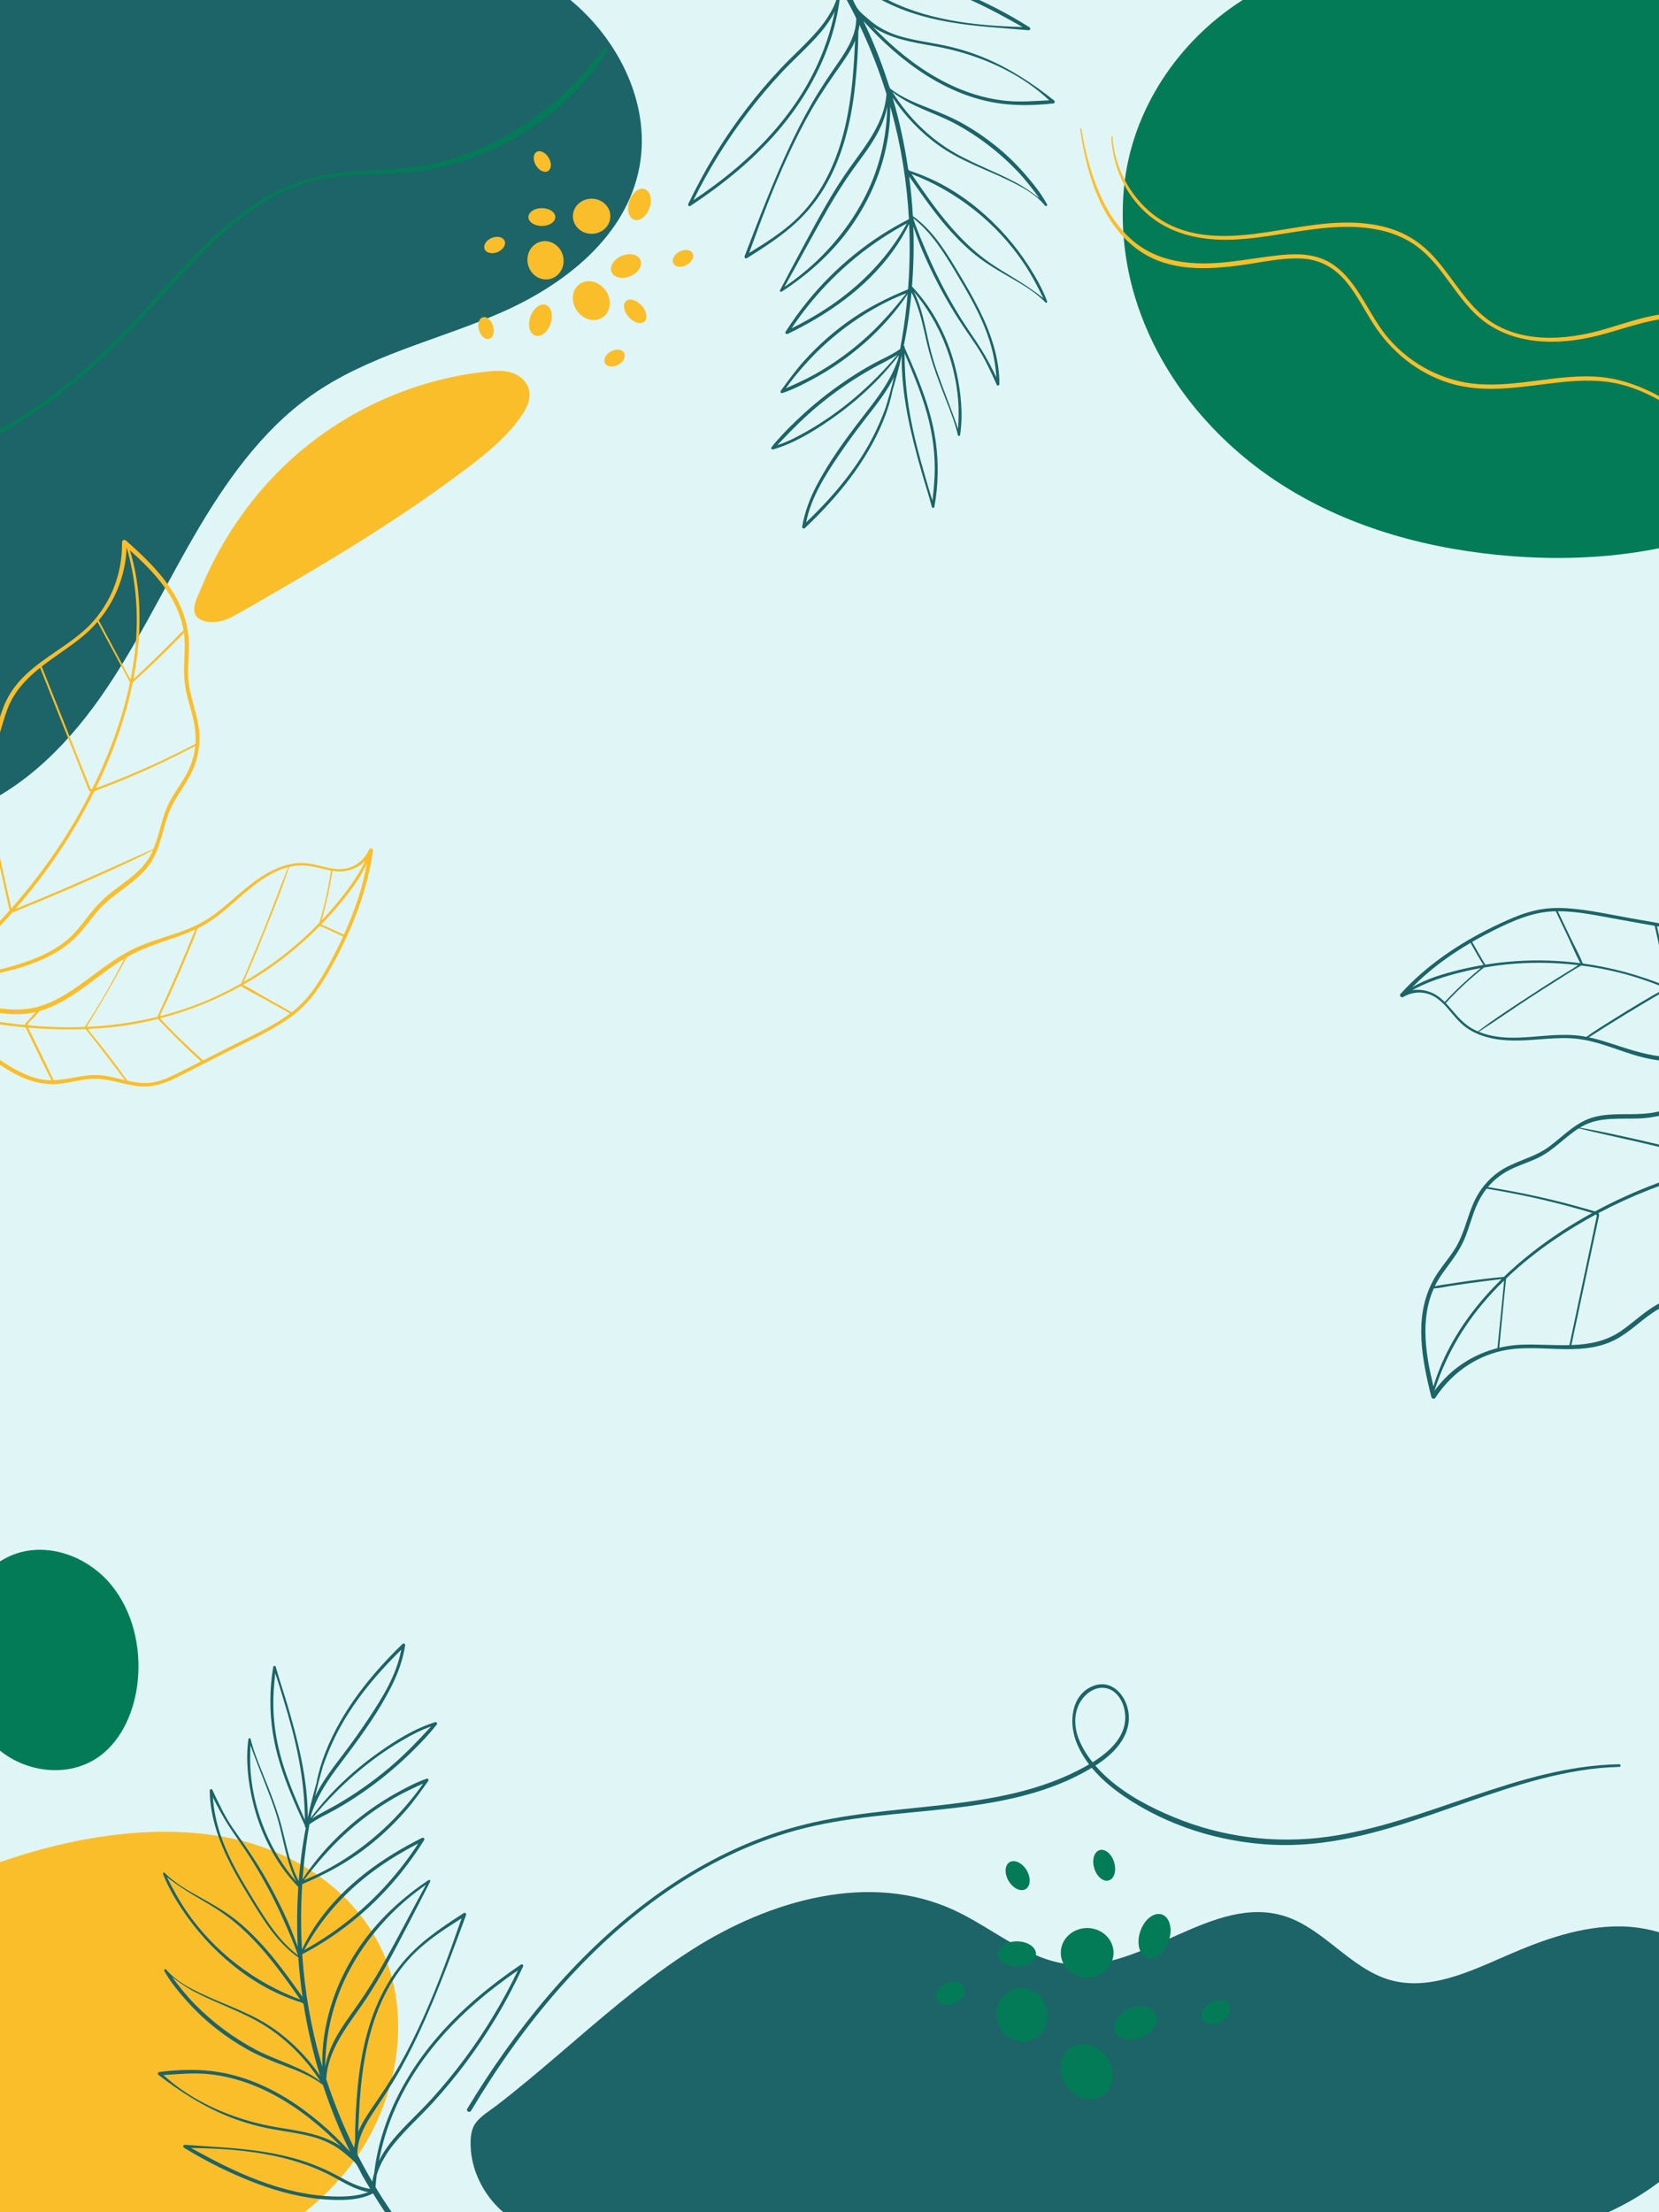 <svg width="768" height="1024" viewBox="0 0 768 1024" fill="none" xmlns="http://www.w3.org/2000/svg">
<rect x="0" y="0" width="768" height="1024" fill="#333333" stroke="none"/>
<g clip-path="url(#clip0_805:2564)">
<rect width="768" height="1024" fill="white"/>
<rect width="1064" height="1098" transform="translate(-148 -37)" fill="#E0F6F6"/>
<path d="M-18.011 376.513C8.374 367.4 29.756 346.516 46.283 323.081C62.81 299.646 75.241 273.371 89.654 248.446C104.068 223.521 120.999 199.382 144.034 183.088C170.331 164.486 202.35 157.591 231.636 144.824C260.922 132.058 290.074 109.709 296.06 77.021C301.569 46.947 285.03 15.971 261.454 -2.068C237.878 -20.109 208.453 -27.412 179.587 -31.86C107.357 -42.987 30.078 -37.753 -32.996 0.832C-89.923 35.656 -131.435 97.082 -143.935 164.989C-147.615 184.979 -148.764 205.463 -147.514 225.775C-146.264 246.097 -142.619 266.256 -136.719 285.655C-130.821 305.046 -122.663 323.688 -112.388 340.954C-108.384 347.68 -104.276 355.41 -97.971 360.077C-95.55 361.87 -92.883 363.286 -90.359 364.91C-86.511 367.387 -82.908 370.218 -78.894 372.412C-62.383 381.44 -42.543 382.979 -24.58 378.468C-22.366 377.91 -20.174 377.261 -18.011 376.513Z" fill="#1C6467"/>
<path d="M320.161 902.6C356.631 879.324 402.991 866.141 441.998 884.331C459.7 892.585 475.387 906.994 494.64 909.208C529.214 913.18 561.62 876.367 594.889 887.012C612.743 892.724 625.08 911.003 643.033 916.361C661.021 921.728 679.729 912.952 696.991 905.403C714.033 897.949 731.948 891.429 750.407 891.708C768.868 891.986 788.13 900.205 797.889 916.656C806.561 931.272 806.476 950.271 800.896 966.463C791.675 993.215 769.015 1012.95 744.112 1024.18C719.21 1035.41 691.943 1039.24 665.056 1042.81C534.782 1060.1 401.1 1073.6 273.337 1041.78C258.49 1038.09 243.216 1033.48 231.757 1022.9C223.756 1015.51 218.16 1004.58 217.869 993.286C217.773 989.532 218.009 985.528 220.346 982.492C222.835 979.259 226.686 977.067 229.838 974.638C239.61 967.116 249.059 959.147 258.452 951.115C267.892 943.042 277.279 934.898 286.897 927.057C296.49 919.237 306.318 911.714 316.599 904.914C317.78 904.133 318.966 903.361 320.161 902.6" fill="#1C6467"/>
<path d="M524.908 135.767C535.702 173.101 561.891 204.368 593.694 224.566C625.495 244.763 662.582 254.529 699.65 257.416C746.429 261.061 795.515 253.414 834.528 226.072C873.54 198.73 900.243 149.114 893.213 100.43C887.126 58.268 857.132 22.93 821.229 2.975C772.246 -24.248 709.81 -29.874 655.336 -25.161C626.053 -22.627 596.7 -14.654 572.046 2.126C543.341 21.663 522.478 53.794 520.046 90.113C519.13 103.778 520.324 117.609 523.597 130.871C524.001 132.513 524.438 134.145 524.908 135.767" fill="#047B57"/>
<path d="M-73.503 1007.68C-58.672 1031.49 -34.251 1047.74 -8.059 1055.05C18.133 1062.35 45.987 1061.22 72.489 1055.28C105.936 1047.78 138.795 1031.89 160.766 1004.38C182.737 976.863 191.752 936.407 177.344 903.849C164.866 875.651 136.988 857.365 107.975 851.112C68.391 842.58 23.603 852.055 -13.598 867.053C-33.596 875.114 -52.583 886.998 -66.564 904.035C-82.844 923.871 -91.18 950.836 -85.804 976.775C-83.781 986.534 -80.25 995.957 -75.374 1004.53C-74.771 1005.6 -74.148 1006.64 -73.503 1007.68" fill="#FBBE2B"/>
<path d="M135.384 212.084C160.546 189.481 192.488 175.414 225.445 171.983C229.287 171.583 233.246 171.335 236.939 172.517C240.633 173.7 244.052 176.596 244.931 180.544C245.913 184.954 243.604 189.406 241.025 193.038C234.183 202.672 224.963 210.117 215.665 217.126C208.806 222.296 201.837 227.303 194.781 232.168C187.725 237.033 180.583 241.759 173.375 246.37C166.164 250.986 158.887 255.489 151.564 259.908C144.236 264.329 136.862 268.667 129.461 272.95C122.108 277.204 114.786 281.584 107.31 285.594C103.129 287.836 97.055 289.105 92.673 286.716C87.152 283.706 91.326 276.609 93.06 272.395C95.996 265.255 99.417 258.336 103.279 251.7C107.143 245.06 111.448 238.704 116.153 232.694C120.859 226.684 125.965 221.018 131.427 215.762C132.726 214.513 134.045 213.286 135.384 212.084" fill="#FBBE2B"/>
<path d="M-2.187 808.441C10.92 820.738 32.171 823.405 46.458 812.654C56.742 804.915 62.301 791.669 63.719 778.469C65.424 762.606 61.468 745.81 51.555 733.707C41.64 721.602 25.531 714.888 10.662 718.236C-3.849 721.502 -16.763 736.016 -19.273 751.29C-22.352 770.026 -15.922 795.556 -2.187 808.441Z" fill="#047B57"/>
<path d="M861.472 529.889C850.133 515.986 837.956 502.697 824.635 490.868C824.715 490.435 824.745 489.976 824.806 489.568C825.078 487.755 825.324 485.938 825.575 484.121C826.517 477.292 827.499 470.47 828.301 463.621C828.924 464.089 829.539 464.574 830.127 465.1C833.087 467.755 835.461 471.014 837.436 474.52C841.653 482.009 844.183 490.4 847.282 498.427C850.852 507.676 854.689 516.911 859.318 525.636C860.084 527.082 860.868 528.516 861.647 529.952C861.587 529.934 861.531 529.908 861.472 529.889V529.889ZM833.55 506.375C828.898 501.544 823.809 497.027 817.785 494.203C817.468 494.053 817.142 493.935 816.821 493.795C817.548 493.671 818.269 493.519 818.994 493.363C819.893 493.167 820.793 492.969 821.692 492.773C822.326 492.635 823.132 492.599 823.721 492.32C823.927 492.221 824.079 492.081 824.206 491.922C824.816 492.475 825.441 493.009 826.044 493.569C837.816 504.486 848.673 516.362 858.865 528.89C848.621 524.434 841.275 514.394 833.55 506.375V506.375ZM794.633 489.622C786.376 489.365 778.083 489.888 769.844 489.115C769.774 489.108 769.705 489.096 769.634 489.088C780.232 483.691 791.073 478.574 802.168 474.426C809.553 479.484 816.607 485.105 823.336 491.143C822.425 492.036 819.96 492.064 818.946 492.258C817.694 492.497 816.451 492.748 815.238 493.126C808.666 490.596 801.605 489.838 794.633 489.622V489.622ZM744.841 482.712C741.768 481.731 738.661 480.818 735.509 480.155C738.127 478.598 740.665 476.879 743.24 475.255C746.412 473.256 749.604 471.293 752.799 469.332C759.204 465.401 765.671 461.585 772.176 457.837C782.38 462.191 792.138 467.622 801.407 473.904C790.326 478.628 779.331 483.435 768.583 488.958C760.401 487.991 752.696 485.222 744.841 482.712ZM732.404 479.589C727.911 478.912 723.365 478.922 718.843 479.187C710.154 479.694 701.414 481.114 692.73 479.798C689.941 479.375 687.185 478.672 684.567 477.588C692.524 472.506 700.255 467.025 708.174 461.875C712.158 459.284 716.161 456.725 720.182 454.199C724.083 451.746 727.965 449.158 731.984 446.917C736.536 447.5 741.066 448.263 745.552 449.249C754.31 451.176 762.799 453.931 771.012 457.358C770.975 457.388 770.945 457.415 770.9 457.445C769.043 458.738 766.918 459.73 764.969 460.868C762.918 462.064 760.874 463.271 758.834 464.487C754.756 466.922 750.703 469.402 746.68 471.94C742.577 474.527 738.333 477.039 734.418 479.956C733.748 479.829 733.078 479.691 732.404 479.589ZM681.502 476.102C677.99 474.107 675.288 471.225 672.661 468.127C671.566 466.837 670.46 465.529 669.285 464.304C674.78 458.377 680.675 452.825 686.977 447.853C690.407 447.262 693.854 446.768 697.314 446.415C708.383 445.291 719.567 445.438 730.623 446.755C727.126 449.03 723.509 451.128 719.99 453.356C715.901 455.945 711.828 458.567 707.777 461.223C699.814 466.442 691.749 471.628 684.149 477.418C683.248 477.028 682.363 476.591 681.502 476.102V476.102ZM664.735 460.507C661.575 458.576 657.724 457.831 654.104 458.266C653.993 458.278 653.886 458.307 653.775 458.322C656.515 456.904 659.289 455.567 662.159 454.447C665.879 452.999 669.697 451.822 673.538 450.787C677.494 449.721 681.488 448.825 685.511 448.092C679.635 452.972 674.024 458.157 668.8 463.807C667.558 462.56 666.229 461.419 664.735 460.507V460.507ZM680.76 436.433C682.669 439.897 684.631 443.329 686.734 446.667C682.992 447.291 679.269 448.046 675.578 448.952C668.214 450.759 660.394 452.998 653.733 457.041C661.739 448.86 670.989 442.142 680.76 436.433ZM691.99 430.374C700.571 426.113 709.46 422.251 719.067 421.834C719.456 421.818 719.843 421.831 720.23 421.822C722.174 425.917 724.127 430.007 726.059 434.106C727.889 437.991 729.518 442.092 731.611 445.838C721.896 444.582 712.054 444.237 702.204 444.877C697.301 445.195 692.413 445.751 687.559 446.533C685.517 443.031 683.466 439.538 681.503 435.987C684.946 433.999 688.451 432.132 691.99 430.374V430.374ZM748.968 425.52C754.648 426.526 760.326 427.544 766.004 428.556C767.11 433.332 768.172 438.122 769.134 442.932C769.643 445.489 770.14 448.05 770.574 450.622C770.762 451.74 770.943 452.86 771.12 453.98C771.209 454.541 771.296 455.102 771.382 455.663C771.437 456.013 771.493 456.275 771.502 456.493C759.022 451.329 745.983 447.789 732.693 445.975C731.099 441.814 728.859 437.858 726.931 433.861C724.996 429.854 723.091 425.83 721.175 421.813C730.504 421.758 739.819 423.899 748.968 425.52V425.52ZM778.21 430.73C782.73 431.548 787.336 432.467 791.411 434.785C794.636 436.62 797.288 439.314 799.758 442.126C799.898 444.578 799.872 447.053 799.988 449.508C800.119 452.272 800.267 455.036 800.435 457.799C800.739 462.818 801.112 467.83 801.577 472.834C799.11 471.162 796.615 469.527 794.07 467.97C787.128 463.719 779.917 460.02 772.505 456.894C770.986 447.453 769.252 438.033 767.044 428.74C770.766 429.404 774.49 430.057 778.21 430.73V430.73ZM808.616 451.821C811.749 454.572 815.391 456.487 819.059 458.315C821.935 459.751 824.839 461.177 827.488 463.024C826.505 469.199 825.68 475.398 824.831 481.595C824.62 483.126 824.411 484.655 824.201 486.186C824.096 486.951 823.99 487.716 823.892 488.483C823.835 488.937 823.839 489.556 823.767 490.1C816.953 484.104 809.844 478.486 802.387 473.379C801.994 468.173 801.611 462.965 801.302 457.752C801.144 455.083 801.004 452.415 800.881 449.745C800.777 447.507 800.586 445.247 800.52 443C803.127 446.028 805.625 449.193 808.616 451.821V451.821ZM815.164 535.141C810.231 535.938 805.32 536.886 800.436 537.96C782.118 533.086 763.703 528.606 745.182 524.66C740.573 523.677 735.963 522.766 731.32 522.004C731.711 521.766 732.105 521.532 732.507 521.309C740.593 516.837 749.914 518.078 758.706 517.725C763.23 517.543 767.585 516.752 771.951 515.5C776.584 514.171 781.172 512.664 785.992 512.297C795.431 511.579 804.869 514.248 813.674 517.578C822.038 520.742 830.138 524.82 837.731 529.675C838.976 530.471 840.197 531.303 841.41 532.15C832.63 532.745 823.872 533.735 815.164 535.141V535.141ZM788.114 569.593C784.133 579.836 780.017 590.034 776.208 600.348C774.01 600.951 771.839 601.65 769.732 602.573C762.415 605.779 756.852 611.735 750.282 616.192C743.25 620.963 735.452 622.33 727.447 622.608C730.824 606.868 734.137 591.113 737.518 575.373C738.37 571.411 739.26 567.455 740.084 563.487C740.234 562.765 740.401 562.045 739.981 561.511C747.493 557.529 755.217 553.983 763.1 550.887C775.004 546.212 787.26 542.537 799.7 539.79C795.836 549.723 791.975 559.659 788.114 569.593V569.593ZM703.636 622.476C700.387 622.635 697.18 623.105 694.044 623.846C695.145 613.173 696.056 602.48 697.228 591.814C704.171 585.159 711.707 579.181 719.586 573.802C725.79 569.565 732.213 565.696 738.797 562.154C738.961 562.305 739.11 562.481 739.231 562.709C739.172 562.992 739.113 563.276 739.053 563.559C738.259 567.337 737.468 571.117 736.674 574.894C735.064 582.544 733.421 590.188 731.793 597.835C730.034 606.1 728.277 614.366 726.531 622.635C718.909 622.825 711.118 622.109 703.636 622.476V622.476ZM665.849 641.46C665.232 642.218 664.648 642.997 664.08 643.793C664.075 643.77 664.069 643.746 664.063 643.723C668.688 629.215 676.039 615.967 685.555 604.381C688.927 600.275 692.536 596.403 696.314 592.722C695.37 603.172 694.197 613.596 693.206 624.04C682.661 626.712 673.028 632.633 665.849 641.46V641.46ZM663.59 641.807C659.985 627.026 657.371 610.507 663.759 596.4C666.162 596.318 668.626 595.685 670.966 595.327C673.837 594.887 676.711 594.462 679.586 594.056C684.766 593.325 689.961 592.674 695.156 592.063C692.636 594.535 690.185 597.085 687.836 599.74C677.716 611.174 669.287 624.43 664.372 639.223C664.088 640.076 663.832 640.94 663.59 641.807ZM664.658 594.491C666.708 590.55 669.481 587.108 672.065 583.552C674.666 579.972 676.928 576.259 678.545 572.072C680.213 567.758 681.396 563.253 683.144 558.972C684.439 555.803 686.103 552.865 688.179 550.231C702.046 552.469 715.798 555.461 729.36 559.235C731.003 559.693 732.643 560.161 734.28 560.64C735.143 560.892 736.003 561.148 736.862 561.407C736.928 561.426 737.005 561.445 737.076 561.464C732.33 564.069 727.666 566.836 723.115 569.801C713.571 576.023 704.468 583.067 696.186 591.048C690.529 591.577 684.893 592.232 679.262 593.013C676.385 593.412 673.512 593.846 670.645 594.314C668.568 594.654 666.309 594.848 664.218 595.425C664.37 595.115 664.498 594.798 664.658 594.491V594.491ZM690.028 548.077C693.056 544.873 696.667 542.444 700.61 540.677C704.646 538.866 708.872 537.55 712.823 535.525C719.479 532.115 724.56 526.263 730.857 522.294C739.542 524.455 748.3 526.272 757.016 528.284C766.351 530.439 775.673 532.65 784.964 534.997C789.4 536.116 793.825 537.277 798.248 538.445C787.788 540.839 777.464 543.874 767.371 547.624C757.449 551.309 747.752 555.68 738.392 560.736C738.109 560.667 737.827 560.602 737.583 560.528C736.55 560.222 735.517 559.919 734.482 559.621C727.236 557.535 719.933 555.666 712.585 554.019C704.696 552.25 696.753 550.752 688.775 549.494C689.18 549.012 689.596 548.537 690.028 548.077V548.077ZM864.693 531.526C864.632 531.525 864.572 531.526 864.511 531.525C864.491 531.081 864.255 530.654 863.719 530.531C863.47 530.473 863.234 530.39 862.986 530.326C858.771 521.34 854.73 512.225 851.022 502.999C847.674 494.67 845.018 485.989 841.227 477.864C837.653 470.205 832.701 463.722 825.471 459.628C821.642 457.461 817.556 455.826 813.794 453.527C810.202 451.331 807.273 448.359 804.492 445.153C801.794 442.042 799.207 438.779 796.071 436.131C792.752 433.329 788.921 431.598 784.811 430.513C780.107 429.271 775.25 428.616 770.471 427.776C765.395 426.883 760.318 425.993 755.242 425.095C745.396 423.354 735.482 421.09 725.502 420.419C720.626 420.092 715.747 420.319 710.96 421.383C706.304 422.417 701.811 424.14 697.442 426.094C681.366 433.279 665.915 442.606 653.065 455.136C651.448 456.713 649.886 458.35 648.363 460.027C647.612 460.856 648.668 462.024 649.555 461.504C653.158 459.39 657.368 458.805 661.333 460.114C665.182 461.383 668.058 464.258 670.687 467.344C673.236 470.334 675.664 473.411 678.85 475.69C681.79 477.793 685.116 479.206 688.55 480.131C696.451 482.26 704.641 481.723 712.687 481.096C717.367 480.733 722.06 480.372 726.753 480.58C728.915 480.676 731.056 480.934 733.179 481.309C733.241 481.355 733.313 481.37 733.401 481.342C735.601 481.739 737.782 482.268 739.941 482.894C748.172 485.281 756.11 488.802 764.558 490.323C772.554 491.762 780.712 491.606 788.793 491.637C796.777 491.67 804.904 491.902 812.588 494.417C819.347 496.628 825.015 500.86 830.121 505.905C839.119 514.795 846.882 526.525 858.833 531.296C859.022 531.372 859.215 531.429 859.405 531.5C853.899 531.525 848.397 531.715 842.903 532.058C835.885 526.86 828.451 522.322 820.562 518.738C812.045 514.871 802.947 511.561 793.669 510.595C788.989 510.107 784.332 510.312 779.726 511.332C774.863 512.409 770.154 514.195 765.24 515.024C756.316 516.531 747.138 514.762 738.288 516.981C729.858 519.094 724.034 525.607 717.21 530.708C709.829 536.226 700.492 537.427 693.127 542.93C689.865 545.369 687.032 548.405 684.788 551.886C682.305 555.737 680.755 560.063 679.308 564.428C677.804 568.959 676.295 573.498 673.832 577.572C671.409 581.579 668.344 585.102 665.723 588.961C660.807 596.206 658.387 604.504 657.992 613.355C657.593 622.342 659.067 631.324 661.03 640.038C661.529 642.257 662.068 644.465 662.626 646.668C662.815 647.415 663.962 647.77 664.42 647.074C672.94 634.047 686.312 625.697 701.338 624.334C716.885 622.923 733.577 627.681 748.152 619.926C755.112 616.223 760.573 610.14 767.392 606.206C774.708 601.985 783.2 601.294 791.126 599.005C803.994 595.29 815.731 587.568 824.803 577.33C833.866 567.101 840.635 554.171 843.208 540.407C843.531 538.681 843.721 536.94 843.943 535.199C844.092 534.018 842.356 533.629 842.205 534.822C840.438 548.766 834.357 562.141 825.727 572.821C817.056 583.552 805.641 592 792.803 596.216C787.726 597.885 782.422 598.733 777.257 600.069C781.306 590.127 785.082 580.055 788.977 570.047C792.931 559.88 796.889 549.713 800.844 539.544C803.976 538.868 807.117 538.232 810.27 537.674C826.298 534.835 842.557 533.587 858.808 533.621C860.806 533.625 862.804 533.651 864.802 533.696C866.133 533.725 866.022 531.546 864.693 531.526Z" fill="#1C6467"/>
<path d="M-39.727 466.094C-22.818 470.556 -5.562 474.008 11.82 475.574C11.994 475.977 12.223 476.371 12.398 476.74C13.174 478.384 13.974 480.018 14.771 481.651C17.762 487.795 20.72 493.957 23.837 500.031C23.071 500.029 22.302 500.006 21.533 499.933C17.656 499.563 13.924 498.346 10.381 496.683C2.815 493.132 -3.871 487.821 -10.819 483.152C-18.828 477.773 -27.045 472.567 -35.628 468.256C-37.049 467.543 -38.478 466.848 -39.906 466.149C-39.846 466.128 -39.786 466.114 -39.727 466.094V466.094ZM-3.994 468.334C2.463 469.451 9.104 470.049 15.573 468.697C15.914 468.626 16.245 468.526 16.583 468.445C16.06 468.986 15.554 469.549 15.05 470.116C14.424 470.823 13.799 471.529 13.173 472.235C12.732 472.733 12.094 473.252 11.768 473.837C11.654 474.043 11.606 474.248 11.589 474.455C10.788 474.374 9.984 474.318 9.183 474.228C-6.435 472.464 -21.834 469.363 -37.05 465.328C-26.237 462.746 -14.713 466.48 -3.994 468.334V468.334ZM36.987 458.383C43.866 453.581 50.343 448.122 57.492 443.753C57.553 443.716 57.616 443.684 57.677 443.647C52.003 454.483 45.977 465.237 39.207 475.356C30.397 475.711 21.547 475.405 12.729 474.563C12.981 473.281 14.977 471.762 15.698 470.989C16.587 470.033 17.462 469.075 18.246 468.029C25 466.106 31.178 462.44 36.987 458.383V458.383ZM81.418 433.802C84.467 432.738 87.504 431.598 90.442 430.226C89.162 433.084 88.04 436.027 86.832 438.916C85.345 442.471 83.822 446.01 82.295 449.549C79.234 456.645 76.059 463.682 72.816 470.687C62.093 473.329 51.141 474.82 40.117 475.318C46.556 464.74 52.879 454.144 58.608 443.115C65.816 438.939 73.627 436.522 81.418 433.802V433.802ZM93.287 428.802C97.325 426.629 101.029 423.86 104.573 420.9C111.381 415.214 117.731 408.749 125.542 404.554C128.05 403.205 130.687 402.107 133.42 401.403C129.727 410.378 126.437 419.542 122.813 428.55C120.989 433.083 119.133 437.599 117.244 442.102C115.411 446.469 113.669 450.937 111.625 455.205C107.589 457.493 103.473 459.619 99.269 461.537C91.062 465.281 82.618 468.185 74.029 470.373C74.045 470.326 74.054 470.285 74.073 470.233C74.877 468.052 76.064 465.953 77.028 463.842C78.042 461.622 79.046 459.395 80.04 457.165C82.027 452.703 83.967 448.22 85.851 443.709C87.774 439.107 89.853 434.482 91.441 429.726C92.059 429.423 92.68 429.128 93.287 428.802V428.802ZM136.74 400.755C140.703 400.251 144.495 400.962 148.345 401.896C149.949 402.285 151.571 402.68 153.205 402.967C151.986 411.137 150.235 419.246 147.831 427.126C145.358 429.691 142.818 432.185 140.188 434.573C131.777 442.209 122.57 448.876 112.825 454.511C114.424 450.533 116.219 446.626 117.864 442.672C119.775 438.077 121.653 433.467 123.496 428.841C127.118 419.75 130.842 410.624 133.854 401.288C134.805 401.059 135.766 400.878 136.74 400.755V400.755ZM159.009 403.304C162.651 402.96 166.204 401.232 168.917 398.68C169.001 398.602 169.073 398.514 169.154 398.434C167.7 401.253 166.174 404.028 164.446 406.684C162.211 410.123 159.744 413.4 157.18 416.576C154.54 419.846 151.773 423.002 148.896 426.042C151.002 418.494 152.724 410.858 153.874 403.078C155.574 403.34 157.288 403.465 159.009 403.304V403.304ZM159.193 432.671C155.728 431.005 152.236 429.394 148.681 427.945C151.391 425.167 154.014 422.292 156.526 419.312C161.54 413.368 166.687 406.796 169.894 399.454C167.868 410.988 164.021 422.082 159.193 432.671V432.671ZM153.367 444.431C148.714 453.115 143.588 461.662 135.978 467.832C135.671 468.082 135.348 468.305 135.036 468.547C131.196 466.386 127.349 464.235 123.514 462.062C119.881 460.004 116.294 457.644 112.523 455.858C121.142 450.988 129.361 445.296 137.046 438.797C140.871 435.561 144.553 432.14 148.084 428.556C151.678 430.174 155.275 431.78 158.832 433.487C157.118 437.197 155.287 440.849 153.367 444.431V444.431ZM109.552 482.971C104.364 485.598 99.17 488.212 93.98 490.835C90.447 487.608 86.942 484.344 83.508 481.002C81.684 479.227 79.868 477.438 78.099 475.602C77.329 474.804 76.564 474.001 75.802 473.194C75.421 472.79 75.041 472.387 74.662 471.982C74.425 471.728 74.234 471.549 74.107 471.375C87.134 468.014 99.723 462.99 111.565 456.406C115.158 458.832 119.164 460.7 122.938 462.791C126.724 464.887 130.494 467.014 134.271 469.129C126.69 474.834 117.911 478.741 109.552 482.971V482.971ZM82.823 496.468C78.684 498.544 74.42 500.589 69.819 501.171C66.177 501.631 62.53 501.042 58.966 500.246C57.501 498.332 56.158 496.295 54.712 494.364C53.083 492.187 51.439 490.022 49.781 487.87C46.768 483.96 43.703 480.097 40.567 476.296C43.502 476.163 46.437 475.982 49.371 475.709C57.377 474.963 65.298 473.606 73.068 471.657C79.508 478.439 86.11 485.071 93.03 491.314C89.627 493.032 86.229 494.759 82.823 496.468ZM46.397 497.712C42.326 497.369 38.3 498.017 34.3 498.751C31.163 499.327 28.008 499.925 24.829 500.026C22.23 494.391 19.488 488.833 16.769 483.26C16.097 481.885 15.426 480.508 14.754 479.132C14.418 478.444 14.084 477.756 13.741 477.071C13.537 476.666 13.193 476.162 12.952 475.676C21.815 476.432 30.71 476.702 39.607 476.341C42.795 480.352 45.976 484.369 49.099 488.436C50.697 490.516 52.282 492.609 53.852 494.712C55.169 496.475 56.57 498.203 57.862 499.995C54.068 499.107 50.285 498.042 46.397 497.712V497.712ZM-4.836 433.704C-1.25 430.061 2.233 426.306 5.627 422.465C23.258 415.326 40.75 407.804 58.036 399.784C62.337 397.789 66.601 395.734 70.809 393.537C70.621 393.97 70.428 394.4 70.222 394.825C66.088 403.382 57.8 408.025 50.822 413.649C47.23 416.545 44.112 419.833 41.241 423.503C38.191 427.4 35.278 431.414 31.547 434.639C24.242 440.953 15.072 444.502 6.053 447.128C-2.514 449.624 -11.369 451.214 -20.238 451.86C-21.692 451.967 -23.148 452.03 -24.604 452.074C-17.767 446.259 -11.168 440.137 -4.836 433.704V433.704ZM-1.742 389.177C-4.136 378.405 -6.393 367.585 -8.967 356.858C-7.506 355.032 -6.12 353.145 -4.909 351.112C-0.705 344.056 0.553 335.822 3.459 328.197C6.57 320.035 12.178 314.187 18.557 309.102C24.471 323.995 30.445 338.86 36.356 353.755C37.843 357.504 39.296 361.272 40.81 365.01C41.085 365.688 41.346 366.379 41.982 366.56C38.046 374.369 33.697 381.948 28.971 389.259C21.832 400.297 13.857 410.735 5.221 420.526C2.901 410.076 0.579 399.627 -1.742 389.177V389.177ZM38.057 294.76C40.621 292.658 42.979 290.327 45.13 287.82C50.109 297.197 55.256 306.474 60.175 315.887C58.175 325.531 55.319 334.983 51.853 344.155C49.125 351.376 46.015 358.431 42.595 365.316C42.378 365.292 42.158 365.239 41.934 365.128C41.826 364.86 41.719 364.593 41.612 364.325C40.177 360.761 38.741 357.198 37.309 353.633C34.409 346.414 31.54 339.18 28.656 331.953C25.539 324.142 22.42 316.331 19.289 308.526C25.405 303.745 32.155 299.598 38.057 294.76V294.76ZM58.432 256.336C58.518 255.345 58.566 254.353 58.591 253.36C58.608 253.375 58.625 253.391 58.643 253.406C62.86 268.05 64.16 283.321 62.777 298.55C62.287 303.946 61.475 309.296 60.42 314.592C55.434 305.494 50.651 296.275 45.706 287.153C52.838 278.574 57.437 267.896 58.432 256.336V256.336ZM60.085 254.682C71.168 264.555 82.399 276.447 84.957 291.833C83.04 293.358 81.379 295.371 79.667 297.084C77.567 299.185 75.457 301.276 73.334 303.351C69.51 307.092 65.63 310.775 61.728 314.427C62.422 310.881 63.017 307.313 63.472 303.72C65.432 288.25 65.008 272.318 60.87 257.264C60.631 256.396 60.365 255.537 60.085 254.682V254.682ZM85.275 293.938C85.772 298.397 85.405 302.887 85.256 307.357C85.105 311.857 85.305 316.26 86.291 320.657C87.308 325.189 88.823 329.582 89.755 334.137C90.443 337.507 90.705 340.915 90.46 344.324C77.915 350.915 65.045 356.819 51.901 361.971C50.309 362.595 48.713 363.208 47.113 363.811C46.271 364.128 45.428 364.442 44.584 364.753C44.519 364.776 44.446 364.808 44.378 364.834C46.815 359.829 49.097 354.741 51.176 349.559C55.538 338.69 59.085 327.418 61.447 315.879C65.771 312.016 70.008 308.061 74.172 304.005C76.3 301.934 78.405 299.837 80.486 297.714C81.994 296.176 83.731 294.646 85.119 292.907C85.167 293.252 85.235 293.588 85.275 293.938V293.938ZM90.138 347.205C89.432 351.655 87.825 355.828 85.582 359.664C83.285 363.591 80.562 367.229 78.453 371.28C74.901 378.102 73.979 385.961 71.027 393.02C62.751 396.526 54.604 400.36 46.384 404.008C37.581 407.915 28.758 411.769 19.883 415.494C15.648 417.271 11.398 419.012 7.145 420.741C14.361 412.44 21.114 403.698 27.284 394.513C33.35 385.485 38.853 376.032 43.706 366.227C43.975 366.113 44.24 365.995 44.48 365.906C45.492 365.53 46.502 365.149 47.51 364.763C54.571 362.069 61.559 359.161 68.461 356.046C75.872 352.701 83.178 349.103 90.38 345.288C90.316 345.927 90.239 346.566 90.138 347.205V347.205ZM-43.257 466.714C-43.207 466.677 -43.158 466.64 -43.108 466.604C-42.848 466.954 -42.419 467.159 -41.913 466.936C-41.679 466.83 -41.44 466.753 -41.204 466.656C-32.815 471.429 -24.497 476.416 -16.391 481.692C-9.072 486.456 -2.123 491.927 5.446 496.255C12.581 500.335 20.192 502.621 28.346 501.571C32.664 501.016 36.898 499.87 41.235 499.462C45.373 499.075 49.4 499.722 53.434 500.651C57.35 501.551 61.258 502.644 65.275 502.901C69.526 503.172 73.606 502.259 77.558 500.651C82.079 498.809 86.403 496.394 90.764 494.182C95.399 491.828 100.031 489.474 104.666 487.126C113.661 482.569 122.995 478.401 131.507 472.891C135.667 470.199 139.522 467.054 142.842 463.28C146.071 459.61 148.788 455.477 151.277 451.232C160.436 435.612 167.905 418.625 171.488 400.603C171.939 398.335 172.313 396.052 172.63 393.758C172.788 392.627 171.282 392.314 170.844 393.277C169.07 397.19 165.957 400.22 162 401.56C158.161 402.86 154.231 402.259 150.386 401.338C146.659 400.446 142.985 399.408 139.129 399.482C135.572 399.55 132.081 400.415 128.768 401.745C121.15 404.803 114.763 410.213 108.542 415.606C104.925 418.743 101.295 421.886 97.35 424.565C95.534 425.799 93.646 426.887 91.707 427.871C91.632 427.869 91.564 427.902 91.508 427.978C89.494 428.989 87.423 429.88 85.316 430.679C77.286 433.729 68.87 435.674 61.139 439.56C53.823 443.237 47.252 448.317 40.641 453.195C34.109 458.014 27.35 462.756 19.695 465.369C12.963 467.666 6.008 467.653 -0.937 466.636C-13.175 464.844 -25.971 459.984 -38.349 463.344C-38.545 463.398 -38.734 463.469 -38.928 463.526C-34.449 460.164 -30.064 456.668 -25.771 453.055C-17.183 453.037 -8.617 452.228 -0.206 450.364C8.872 448.351 18.119 445.529 26.222 440.687C30.309 438.244 33.996 435.25 37.191 431.623C40.565 427.793 43.425 423.479 46.978 419.818C53.429 413.174 61.891 409.046 67.89 401.865C73.606 395.025 74.769 386.177 77.527 377.872C80.509 368.891 87.468 362.244 90.445 353.283C91.764 349.315 92.403 345.117 92.317 340.916C92.222 336.268 91.103 331.797 89.881 327.356C88.611 322.747 87.343 318.127 87.108 313.309C86.877 308.568 87.438 303.835 87.45 299.095C87.471 290.2 84.876 281.961 80.322 274.5C75.699 266.925 69.549 260.491 63.148 254.572C61.518 253.065 59.862 251.591 58.193 250.131C57.628 249.637 56.495 250.044 56.508 250.888C56.729 266.688 50.419 281.617 38.909 291.85C27.001 302.436 10.762 308.683 3.14 323.857C-0.498 331.102 -1.604 339.379 -5 346.727C-8.645 354.612 -15.194 360.33 -20.4 367.007C-28.852 377.849 -34.175 391.272 -35.938 405.132C-37.7 418.977 -36.1 433.636 -30.619 446.429C-29.932 448.033 -29.128 449.568 -28.35 451.123C-27.821 452.177 -26.191 451.441 -26.724 450.376C-32.962 437.925 -35.369 423.322 -34.209 409.371C-33.045 395.354 -28.385 381.532 -20.233 370.301C-17.008 365.858 -13.148 361.949 -9.669 357.723C-7.497 368.29 -5.03 378.801 -2.695 389.331C-0.323 400.027 2.048 410.724 4.423 421.421C2.24 423.874 0.027 426.298 -2.239 428.667C-13.752 440.711 -26.332 451.599 -39.61 461.434C-41.242 462.642 -42.886 463.832 -44.54 465.009C-45.643 465.794 -44.352 467.503 -43.257 466.714" fill="#FBBE2B"/>
<path d="M346.027 52.287C351.045 45.693 356.383 39.37 362.017 33.349C367.82 27.147 374.272 21.582 379.802 15.105C382.358 12.113 384.666 8.83 386.446 5.293C384.021 17.308 379.603 28.802 373.533 39.396C365.125 54.067 353.785 66.707 341.175 77.485C334.751 82.975 327.973 87.986 321 92.673C328.051 78.406 336.479 64.837 346.027 52.287V52.287ZM407.276 -10.858C413.202 -10.634 419.097 -9.77 424.884 -8.429C436.475 -5.741 447.58 -1.135 458.244 4.276C463.363 6.873 468.344 9.72 473.364 12.501C451.06 11.902 427.728 9.367 407.773 -1.726C402.55 -4.629 397.377 -7.951 391.502 -9.047C396.53 -10.888 401.988 -11.059 407.276 -10.858V-10.858ZM431.794 21.22C444.879 23.513 457.492 27.686 469.188 34.318C475.151 37.696 480.683 41.697 485.721 46.425C479.237 46.718 472.801 47.306 466.299 46.717C459.919 46.138 453.618 44.66 447.57 42.463C435.586 38.109 424.669 31.051 414.888 22.645C411.134 19.419 407.572 15.97 404.087 12.435C412.17 17.9 422.319 19.561 431.794 21.22V21.22ZM403.023 85.529C397.487 98.394 389.183 109.87 379.409 119.518C374.376 124.485 368.89 128.876 363.116 132.839C369.896 120.745 376.394 108.467 383.339 96.476C386.9 90.329 390.655 84.304 394.775 78.554C398.726 73.038 402.979 67.683 406.222 61.655C408.271 57.846 409.907 53.66 410.733 49.332C410.514 61.797 407.935 74.113 403.023 85.529V85.529ZM442.54 57.433C453.015 63.124 462.466 70.373 470.84 79.094C474.648 83.059 477.919 87.385 481.2 91.768C477.759 89.116 474.267 86.642 470.4 84.56C465.158 81.737 459.699 79.394 454.297 76.936C448.943 74.498 443.615 71.96 438.638 68.742C433.467 65.398 428.67 61.422 424.337 56.957C420.097 52.587 416.364 47.716 413.081 42.523C421.769 49.459 432.926 52.211 442.54 57.433V57.433ZM474.303 122.381C477.617 127.366 480.334 132.659 482.997 138.03C479.103 134.935 474.985 132.134 470.778 129.545C465.81 126.489 460.743 123.581 456.047 120.071C446.843 113.193 439.151 104.405 432.219 95.101C428.677 90.347 425.278 85.462 421.978 80.518C442.893 88.624 461.52 103.148 474.303 122.381V122.381ZM441.984 125.294C448.094 135.509 454.293 145.906 457.969 157.406C459.758 162.998 460.908 168.784 461.238 174.661C459.141 170.293 456.902 165.998 454.363 161.892C451.383 157.076 448.056 152.509 445.048 147.712C439.111 138.242 433.88 128.26 429.429 117.932C427.032 112.374 424.615 106.786 422.738 101.008C430.905 107.33 436.649 116.379 441.984 125.294V125.294ZM443.551 185.2C443.911 189.683 443.781 194.09 443.553 198.543C440.668 190.212 437.419 182.053 434.413 173.764C432.772 169.238 431.365 164.645 430.265 159.94C429.228 155.514 428.362 151.045 427.226 146.644C426.193 142.638 424.89 138.717 423.073 135.04C434.747 148.912 442.067 166.753 443.551 185.2V185.2ZM401.963 206.207C396.85 215.254 390.544 223.488 383.644 231.097C380.284 234.803 376.766 238.339 373.184 241.805C375.493 230.201 382.014 219.998 388.484 210.479C392.078 205.19 395.835 200.025 399.741 194.984C403.263 190.437 406.877 185.956 410.045 181.125C411.433 179.007 412.749 176.769 413.904 174.442C412.769 179.153 411.493 183.82 410.075 188.428C407.853 194.582 405.161 200.547 401.963 206.207ZM428.073 187.757C431.003 197.145 432.719 206.806 432.729 216.702C432.733 221.767 432.24 226.729 431.666 231.726C430.41 227.924 429.317 224.051 428.194 220.213C426.838 215.58 425.538 210.928 424.358 206.244C421.961 196.731 420.141 187 419.318 177.192C418.938 172.673 418.748 168.116 418.767 163.571C422.155 171.507 425.493 179.49 428.073 187.757ZM373.497 199.683C369.123 202.172 364.589 204.548 359.812 206.081C366.111 199.395 372.489 192.91 379.582 187.109C387.184 180.893 395.287 175.352 403.779 170.573C407.63 168.406 411.759 166.556 415.504 164.138C403.562 178.375 389.4 190.634 373.497 199.683V199.683ZM401.182 155.991C393.804 162.705 385.677 168.551 377.056 173.364C372.748 175.77 368.292 177.72 363.824 179.718C366.312 176.11 369.167 172.696 372.021 169.447C375.349 165.66 378.892 162.077 382.626 158.734C390.02 152.115 398.138 146.351 406.766 141.66C410.912 139.405 415.196 137.383 419.602 135.742C413.922 142.956 407.935 149.845 401.182 155.991V155.991ZM379.822 144.562C375.474 147.27 370.989 149.729 366.425 152.01C377.427 135.501 391.64 121.336 407.853 110.563C411.737 107.982 415.739 105.595 419.83 103.395C410.339 120.738 396.173 134.386 379.822 144.562V144.562ZM394.758 35.805C393.941 44.484 392.687 53.155 390.504 61.58C386.489 77.08 379.278 91.704 367.609 102.351C361.275 108.13 354.015 112.66 346.79 117.103C352.269 101.963 357.923 86.877 364.653 72.293C368.119 64.781 371.835 57.384 375.964 50.252C380.105 43.1 384.769 36.412 389.488 29.683C391.823 26.353 394.219 22.74 395.87 18.875C395.552 24.522 395.288 30.173 394.758 35.805V35.805ZM319.581 95.329C333.52 86.151 346.754 75.612 358.049 62.999C369.257 50.485 378.47 35.866 384.021 19.649C386.231 13.196 387.842 6.522 388.7 -0.266C389.098 -1.556 389.421 -2.871 389.65 -4.214C392.024 -0.053 394.27 4.188 396.392 8.496C396.395 15.82 392.558 22.343 388.564 28.162C384.131 34.62 379.734 41.033 375.823 47.862C367.689 62.065 361.093 77.114 354.931 92.348C351.42 101.027 348.093 109.786 344.72 118.523C344.451 119.216 345.129 119.909 345.771 119.504C352.769 115.103 359.762 110.638 366.109 105.228C372.081 100.138 377.202 94.211 381.34 87.394C390.034 73.07 394.088 56.207 395.868 39.485C396.75 31.197 397.301 22.798 397.365 14.433C397.595 13.48 397.76 12.51 397.863 11.53C402.766 21.856 406.952 32.556 410.374 43.52C409.521 56.555 400.931 67.13 393.697 77.19C385.739 88.263 379.262 100.362 372.757 112.403C368.823 119.683 364.942 126.987 361.103 134.323C360.852 134.804 361.428 135.281 361.842 135.013C373.445 127.496 384.241 118.03 392.628 106.698C401.209 95.103 407.523 81.601 410.407 67.198C411.589 61.292 412.188 55.297 412.096 49.291C412.266 49.885 412.445 50.475 412.609 51.069C417.148 67.496 419.852 84.419 420.771 101.455C402.903 110.492 386.93 123.424 374.021 139.234C370.3 143.791 366.855 148.584 363.661 153.561C363.325 154.085 363.993 154.88 364.534 154.618C383.188 145.623 400.844 133.457 413.409 116.14C416.246 112.23 418.743 108.037 420.864 103.652C421.317 113.733 421.143 123.845 420.361 133.915C411.545 137.554 403.029 141.721 395.04 147.122C386.685 152.767 379.008 159.518 372.187 167.101C368.287 171.437 364.923 176.116 361.475 180.838C361.094 181.361 361.517 182.155 362.163 181.941C366.811 180.408 371.316 178.126 375.655 175.818C380.107 173.447 384.427 170.804 388.587 167.909C396.811 162.183 404.497 155.435 411.195 147.818C414.436 144.134 417.475 140.25 420.188 136.121C420.046 137.759 419.889 139.394 419.714 141.028C418.981 147.884 417.968 154.741 416.693 161.55C412.865 164.298 408.484 166.094 404.379 168.326C400.069 170.671 395.873 173.269 391.787 176.019C383.683 181.472 376.025 187.65 368.903 194.448C364.792 198.373 360.752 202.473 357.186 206.954C356.771 207.476 357.25 208.222 357.864 208.043C367.465 205.252 376.382 199.823 384.652 194.094C392.698 188.519 400.246 182.129 407.075 174.982C410.28 171.628 413.282 168.089 416.135 164.41C416.007 165.05 415.858 165.687 415.726 166.328C414.034 171.13 411.782 175.555 409.008 179.835C405.866 184.684 402.266 189.183 398.755 193.738C391.229 203.501 383.763 213.722 378.005 224.762C374.903 230.708 372.492 237.066 371.361 243.761C371.226 244.56 372.103 244.908 372.62 244.42C387.403 230.438 401.068 214.016 408.945 194.625C410.796 190.066 412.238 185.443 413.208 180.629C414.787 175.341 416.21 170.013 417.419 164.626C417.218 182.91 421.649 200.994 426.613 218.4C428.163 223.834 429.974 229.205 431.379 234.681C431.539 235.308 432.439 235.216 432.552 234.609C434.401 224.656 434.558 213.968 433.114 203.955C431.72 194.292 428.726 184.989 425.184 175.98C423.19 170.913 420.991 165.938 418.795 160.966C418.797 160.844 418.795 160.723 418.798 160.602C418.807 160.266 418.622 160.079 418.392 160.022C419.282 155.619 420.059 151.184 420.679 146.707C421.202 142.926 421.626 139.132 421.968 135.329C425.784 142.734 427.292 151.118 429.214 159.238C431.401 168.472 434.851 177.193 438.256 185.986C440.206 191.018 442.221 196.128 443.432 201.426C443.555 201.971 444.375 201.895 444.456 201.363C445.888 191.94 444.872 181.757 442.821 172.523C440.704 162.992 437.052 153.827 432.055 145.562C429.251 140.923 425.922 136.625 422.278 132.687C422.25 132.659 422.221 132.646 422.193 132.626C422.918 123.399 423.126 114.124 422.803 104.872C424.211 108.863 425.62 112.854 427.293 116.737C429.489 121.832 431.869 126.841 434.431 131.743C437.003 136.664 439.777 141.472 442.717 146.16C445.761 151.013 449.093 155.642 452.252 160.408C455.953 165.992 458.659 172.044 461.446 178.16C461.753 178.835 462.647 178.357 462.649 177.748C462.678 165.484 458.481 153.708 453.115 142.981C450.317 137.387 447.156 132.007 443.959 126.658C441.122 121.909 438.261 117.163 435.005 112.712C431.471 107.877 427.387 103.476 422.594 100.009C422.258 93.887 421.67 87.777 420.872 81.693C427.101 90.592 433.25 99.569 440.555 107.555C444.46 111.824 448.652 115.852 453.23 119.317C457.78 122.761 462.689 125.571 467.597 128.404C473.4 131.756 479.268 135.108 484.017 140.031C484.332 140.358 484.909 139.965 484.748 139.528C482.665 133.879 479.662 128.563 476.466 123.536C473.249 118.474 469.638 113.69 465.692 109.23C457.696 100.192 448.367 92.355 438.029 86.469C432.592 83.374 426.852 80.916 420.952 78.985C420.916 78.93 420.88 78.876 420.843 78.821C420.733 78.654 420.591 78.569 420.444 78.517C418.814 67.231 416.402 56.058 413.213 45.14C419.015 53.863 426.337 61.469 434.732 67.434C444.646 74.48 455.951 78.196 466.729 83.415C472.737 86.324 479.413 89.781 483.758 95.175C484.205 95.73 485.038 95.21 484.679 94.548C481.818 89.25 477.868 84.447 473.951 79.98C469.923 75.388 465.516 71.199 460.795 67.403C456.258 63.757 451.451 60.47 446.43 57.603C441.107 54.562 435.501 52.244 429.831 50.027C423.684 47.626 417.443 45.148 412.139 41.03C412.034 40.857 411.919 40.69 411.814 40.516C409.014 31.591 405.698 22.849 401.877 14.37C401.171 12.806 400.442 11.253 399.706 9.705C416.648 28.653 438.731 44.876 463.804 48.017C471.634 48.998 479.75 48.735 487.582 47.88C488.161 47.817 488.561 46.967 488.024 46.542C477.991 38.574 467.224 31.516 455.484 26.678C449.582 24.245 443.474 22.377 437.262 21.059C430.301 19.582 423.205 18.761 416.362 16.708C413.067 15.72 409.882 14.335 406.921 12.521C405.122 11.419 403.434 10.126 401.845 8.715C400.246 7.298 398.489 6.005 397.19 4.262C395.944 2.586 395.212 0.588 394.239 -1.256C393.181 -3.265 391.985 -5.214 390.85 -7.176C390.772 -7.312 390.691 -7.444 390.611 -7.578C396.206 -6.737 401.165 -3.795 406.109 -1.062C411.185 1.743 416.456 4.072 421.925 5.895C433.053 9.603 444.693 11.296 456.292 12.361C462.902 12.967 469.527 13.402 476.137 13.999C476.911 14.069 477.266 13.085 476.577 12.646C466.173 6.018 454.978 0.328 443.594 -4.177C432.542 -8.552 420.989 -11.64 409.164 -12.344C402.504 -12.741 395.527 -12.669 389.366 -9.67C387.83 -12.251 386.263 -14.809 384.632 -17.325C382.42 -20.734 380.205 -24.135 377.419 -27.061C376.717 -27.798 375.702 -26.749 376.149 -25.917C377.886 -22.701 379.997 -19.768 381.994 -16.729C383.897 -13.832 385.738 -10.888 387.513 -7.903C387.74 -7.522 387.955 -7.136 388.18 -6.754C388.015 -4.851 387.803 -2.959 387.538 -1.077C385.774 4.46 382.486 9.484 378.802 13.815C373.332 20.246 366.961 25.773 361.204 31.912C350.215 43.634 340.359 56.507 331.786 70.272C326.939 78.055 322.594 86.118 318.604 94.416C318.297 95.052 319.021 95.697 319.581 95.329" fill="#1C6467"/>
<path d="M215.249 952.747C210.314 959.409 205.055 965.805 199.496 971.902C193.769 978.182 187.387 983.834 181.937 990.385C179.419 993.412 177.151 996.727 175.414 1000.29C177.691 988.24 181.968 976.686 187.907 966.012C196.133 951.225 207.316 938.434 219.793 927.486C226.147 921.91 232.863 916.806 239.778 912.025C232.903 926.386 224.643 940.069 215.249 952.747ZM154.785 1016.72C148.858 1016.57 142.952 1015.79 137.149 1014.53C125.526 1012 114.365 1007.55 103.635 1002.28C98.485 999.752 93.47 996.972 88.414 994.261C110.724 994.556 134.085 996.773 154.177 1007.59C159.433 1010.43 164.649 1013.68 170.536 1014.69C165.532 1016.6 160.076 1016.85 154.785 1016.72ZM129.875 984.977C116.763 982.863 104.1 978.861 92.321 972.389C86.319 969.091 80.737 965.165 75.64 960.508C82.121 960.126 88.548 959.45 95.059 959.951C101.443 960.443 107.763 961.835 113.837 963.95C125.876 968.142 136.877 975.05 146.76 983.322C150.555 986.498 154.159 989.898 157.688 993.384C149.537 988.029 139.369 986.507 129.875 984.977ZM157.851 920.283C163.227 907.344 171.388 895.756 181.043 885.975C186.014 880.939 191.445 876.476 197.172 872.435C190.539 884.621 184.194 896.986 177.396 909.069C173.912 915.262 170.232 921.338 166.183 927.146C162.302 932.714 158.113 938.127 154.946 944.198C152.942 948.035 151.359 952.243 150.586 956.581C150.653 944.114 153.079 931.765 157.851 920.283V920.283ZM118.683 948.912C108.138 943.365 98.599 936.245 90.118 927.639C86.263 923.726 82.936 919.444 79.601 915.106C83.075 917.712 86.598 920.137 90.49 922.166C95.766 924.919 101.254 927.187 106.686 929.572C112.07 931.937 117.429 934.404 122.445 937.552C127.658 940.825 132.503 944.737 136.89 949.142C141.183 953.454 144.976 958.274 148.323 963.422C139.55 956.604 128.36 954.004 118.683 948.912V948.912ZM86.121 884.403C82.747 879.463 79.964 874.206 77.236 868.872C81.167 871.915 85.319 874.659 89.558 877.19C94.563 880.179 99.666 883.018 104.405 886.464C113.691 893.215 121.492 901.9 128.538 911.108C132.139 915.814 135.597 920.651 138.958 925.551C117.945 917.73 99.142 903.461 86.121 884.403V884.403ZM118.403 881.051C112.166 870.92 105.841 860.608 102.022 849.158C100.165 843.591 98.942 837.822 98.541 831.948C100.692 836.289 102.983 840.552 105.573 844.622C108.611 849.398 111.995 853.919 115.061 858.677C121.115 868.063 126.47 877.973 131.048 888.241C133.511 893.766 135.997 899.321 137.945 905.072C129.702 898.861 123.845 889.891 118.403 881.051ZM116.095 821.171C115.68 816.693 115.757 812.285 115.93 807.829C118.917 816.121 122.266 824.234 125.375 832.481C127.072 836.985 128.535 841.558 129.693 846.248C130.783 850.66 131.706 855.117 132.894 859.502C133.977 863.494 135.328 867.396 137.192 871.047C125.347 857.337 117.807 839.596 116.095 821.171V821.171ZM157.422 799.6C162.423 790.484 168.627 782.166 175.432 774.463C178.747 770.711 182.221 767.129 185.76 763.614C183.594 775.248 177.2 785.539 170.847 795.146C167.318 800.483 163.625 805.699 159.783 810.792C156.317 815.386 152.759 819.917 149.65 824.791C148.289 826.926 147 829.182 145.873 831.524C146.951 826.797 148.168 822.116 149.53 817.488C151.676 811.305 154.293 805.303 157.422 799.6V799.6ZM131.541 818.404C128.497 809.057 126.661 799.419 126.529 789.524C126.461 784.461 126.895 779.492 127.407 774.488C128.708 778.271 129.849 782.129 131.02 785.953C132.434 790.566 133.791 795.199 135.029 799.869C137.542 809.348 139.483 819.052 140.426 828.848C140.861 833.363 141.107 837.916 141.145 842.461C137.659 834.574 134.222 826.636 131.541 818.404V818.404ZM185.966 805.738C190.31 803.188 194.813 800.751 199.571 799.154C193.355 805.924 187.058 812.496 180.037 818.393C172.513 824.712 164.479 830.363 156.045 835.257C152.221 837.475 148.116 839.381 144.402 841.85C156.167 827.45 170.176 815.003 185.966 805.738V805.738ZM158.822 849.801C166.116 842.988 174.172 837.032 182.731 832.103C187.01 829.639 191.441 827.628 195.885 825.569C193.441 829.211 190.628 832.663 187.814 835.95C184.534 839.782 181.035 843.414 177.342 846.806C170.03 853.524 161.984 859.4 153.415 864.208C149.297 866.518 145.039 868.598 140.653 870.299C146.243 863.009 152.145 856.038 158.822 849.801V849.801ZM180.32 860.939C184.637 858.173 189.089 855.654 193.626 853.309C182.828 869.967 168.789 884.325 152.712 895.316C148.86 897.95 144.888 900.392 140.824 902.647C150.099 885.175 164.097 871.337 180.32 860.939V860.939ZM166.727 969.89C167.437 961.201 168.585 952.514 170.663 944.06C174.487 928.506 181.517 913.787 193.053 902.981C199.315 897.116 206.52 892.487 213.69 887.946C208.397 903.162 202.929 918.321 196.38 932.998C193.008 940.556 189.383 948.001 185.341 955.191C181.29 962.397 176.708 969.147 172.072 975.942C169.779 979.302 167.427 982.947 165.824 986.833C166.073 981.183 166.266 975.528 166.727 969.89V969.89ZM241.164 909.351C227.339 918.716 214.237 929.434 203.097 942.2C192.045 954.866 183.013 969.608 177.663 985.899C175.533 992.382 174.004 999.076 173.229 1005.88C172.848 1007.17 172.541 1008.49 172.328 1009.84C169.904 1005.71 167.605 1001.5 165.429 997.22C165.336 989.896 169.093 983.321 173.016 977.449C177.369 970.932 181.685 964.459 185.512 957.577C193.471 943.264 199.88 928.127 205.854 912.811C209.258 904.086 212.476 895.282 215.741 886.5C216.001 885.802 215.315 885.119 214.678 885.531C207.734 890.028 200.798 894.588 194.518 900.083C188.609 905.255 183.562 911.251 179.508 918.124C170.991 932.565 167.147 949.481 165.572 966.226C164.791 974.524 164.345 982.93 164.385 991.295C164.166 992.253 164.012 993.224 163.921 994.206C158.891 983.946 154.574 973.305 151.018 962.388C151.71 949.342 160.169 938.653 167.277 928.493C175.099 917.314 181.426 905.128 187.782 893C191.625 885.667 195.418 878.31 199.164 870.924C199.41 870.44 198.828 869.97 198.416 870.244C186.908 877.916 176.23 887.529 167.984 898.975C159.546 910.684 153.399 924.27 150.693 938.711C149.583 944.633 149.058 950.638 149.224 956.641C149.048 956.049 148.861 955.462 148.689 954.871C143.948 938.505 141.036 921.623 139.907 904.599C157.661 895.321 173.475 882.172 186.187 866.188C189.852 861.581 193.237 856.742 196.369 851.722C196.7 851.192 196.022 850.407 195.483 850.676C176.942 859.925 159.438 872.33 147.088 889.816C144.299 893.764 141.854 897.989 139.786 902.402C139.21 892.33 139.257 882.216 139.916 872.135C148.687 868.377 157.151 864.096 165.074 858.587C173.357 852.828 180.952 845.973 187.676 838.298C191.524 833.909 194.83 829.185 198.219 824.417C198.593 823.89 198.16 823.1 197.518 823.324C192.89 824.92 188.413 827.262 184.104 829.63C179.68 832.059 175.393 834.76 171.269 837.713C163.116 843.55 155.513 850.404 148.911 858.109C145.715 861.838 142.723 865.763 140.062 869.927C140.185 868.289 140.32 866.652 140.475 865.015C141.125 858.15 142.052 851.28 143.243 844.455C147.038 841.654 151.396 839.798 155.473 837.51C159.754 835.108 163.917 832.453 167.969 829.648C176.005 824.085 183.587 817.804 190.624 810.91C194.686 806.929 198.676 802.775 202.186 798.245C202.594 797.718 202.107 796.977 201.495 797.164C191.928 800.086 183.08 805.637 174.881 811.478C166.904 817.161 159.434 823.653 152.695 830.891C149.532 834.29 146.575 837.87 143.766 841.587C143.887 840.945 144.028 840.305 144.151 839.663C145.784 834.839 147.983 830.384 150.702 826.066C153.785 821.174 157.327 816.627 160.783 812.024C168.19 802.16 175.527 791.84 181.15 780.721C184.177 774.734 186.51 768.342 187.558 761.633C187.683 760.833 186.802 760.495 186.292 760.992C171.682 775.173 158.221 791.779 150.584 811.277C148.788 815.86 147.404 820.503 146.493 825.33C144.98 830.637 143.623 835.985 142.481 841.389C142.456 823.103 137.802 805.081 132.624 787.744C131.007 782.332 129.13 776.986 127.658 771.528C127.489 770.904 126.591 771.007 126.485 771.616C124.759 781.594 124.735 792.282 126.301 802.275C127.813 811.919 130.923 821.181 134.576 830.14C136.631 835.18 138.892 840.124 141.15 845.066C141.149 845.188 141.152 845.308 141.151 845.43C141.145 845.768 141.333 845.951 141.564 846.005C140.727 850.419 140.005 854.864 139.441 859.351C138.964 863.138 138.587 866.938 138.292 870.746C134.387 863.392 132.775 855.028 130.752 846.936C128.452 837.733 124.894 829.058 121.38 820.314C119.369 815.308 117.292 810.224 116.016 804.944C115.885 804.401 115.067 804.487 114.992 805.021C113.677 814.463 114.818 824.632 116.984 833.836C119.219 843.339 122.981 852.453 128.079 860.649C130.94 865.25 134.323 869.5 138.015 873.389C138.043 873.419 138.073 873.43 138.101 873.449C137.49 882.687 137.396 891.963 137.834 901.21C136.376 897.237 134.919 893.268 133.197 889.408C130.939 884.342 128.498 879.367 125.876 874.5C123.242 869.612 120.409 864.843 117.411 860.196C114.307 855.385 110.92 850.801 107.701 846.077C103.932 840.545 101.152 834.532 98.289 828.451C97.974 827.783 97.086 828.273 97.091 828.883C97.215 841.146 101.556 852.863 107.053 863.516C109.921 869.07 113.147 874.407 116.409 879.713C119.306 884.423 122.226 889.131 125.534 893.536C129.129 898.322 133.266 902.669 138.102 906.069C138.514 912.185 139.176 918.288 140.05 924.36C133.711 915.546 127.453 906.654 120.05 898.769C116.092 894.555 111.85 890.581 107.23 887.179C102.639 883.799 97.694 881.055 92.754 878.289C86.909 875.016 81.001 871.744 76.191 866.885C75.872 866.563 75.299 866.964 75.465 867.398C77.619 873.019 80.686 878.295 83.943 883.276C87.225 888.295 90.893 893.03 94.894 897.434C103.001 906.364 112.426 914.073 122.836 919.819C128.309 922.839 134.079 925.219 140.002 927.07C140.04 927.125 140.077 927.177 140.115 927.232C140.227 927.398 140.368 927.481 140.515 927.53C142.287 938.794 144.836 949.932 148.158 960.808C142.249 952.162 134.834 944.658 126.365 938.807C116.367 931.896 105.017 928.335 94.175 923.261C88.133 920.434 81.413 917.068 77.002 911.735C76.549 911.186 75.724 911.716 76.09 912.374C79.016 917.632 83.025 922.381 86.996 926.794C91.08 931.332 95.538 935.46 100.306 939.191C104.888 942.776 109.736 945.998 114.79 948.797C120.151 951.765 125.784 954.006 131.483 956.145C137.657 958.463 143.929 960.856 149.283 964.902C149.391 965.074 149.507 965.24 149.614 965.411C152.525 974.297 155.947 982.993 159.873 991.42C160.598 992.975 161.346 994.516 162.101 996.055C144.927 977.338 122.646 961.417 97.537 958.618C89.695 957.744 81.584 958.116 73.762 959.077C73.184 959.149 72.795 960.003 73.336 960.422C83.467 968.252 94.321 975.164 106.12 979.843C112.05 982.194 118.18 983.979 124.409 985.212C131.387 986.595 138.493 987.319 145.36 989.279C148.667 990.222 151.869 991.564 154.852 993.337C156.664 994.415 158.369 995.686 159.975 997.074C161.59 998.469 163.365 999.739 164.685 1001.46C165.951 1003.12 166.707 1005.11 167.703 1006.94C168.786 1008.93 170.006 1010.87 171.165 1012.82C171.245 1012.95 171.327 1013.08 171.408 1013.21C165.804 1012.45 160.809 1009.58 155.832 1006.91C150.722 1004.17 145.421 1001.91 139.931 1000.17C128.758 996.609 117.098 995.076 105.488 994.168C98.87 993.652 92.241 993.307 85.623 992.8C84.849 992.742 84.507 993.729 85.201 994.159C95.686 1000.64 106.95 1006.18 118.388 1010.53C129.494 1014.76 141.084 1017.69 152.917 1018.23C159.581 1018.54 166.557 1018.37 172.679 1015.29C174.247 1017.85 175.846 1020.39 177.508 1022.88C179.762 1026.26 182.018 1029.63 184.84 1032.51C185.552 1033.24 186.553 1032.18 186.095 1031.35C184.32 1028.16 182.173 1025.26 180.138 1022.25C178.199 1019.38 176.322 1016.46 174.51 1013.5C174.279 1013.12 174.059 1012.73 173.83 1012.36C173.971 1010.45 174.16 1008.56 174.401 1006.67C176.098 1001.11 179.323 996.042 182.954 991.661C188.343 985.158 194.646 979.544 200.326 973.326C211.171 961.457 220.867 948.449 229.269 934.572C234.02 926.723 238.266 918.602 242.152 910.249C242.45 909.609 241.72 908.973 241.164 909.351" fill="#1C6467"/>
<path d="M914.437 206.609C900.533 215.201 885.344 220.762 869.246 222.389C853.287 224.002 836.97 221.982 821.897 216.194C806.916 210.441 794.252 200.456 781.013 191.391C767.787 182.334 753.999 175.01 737.928 174.298C719.925 173.503 702.206 179.147 684.201 177.799C668.487 176.623 653.528 169.014 642.908 156.789C633.583 146.057 629.009 130.578 617.061 122.424C610.201 117.743 601.952 117.255 594.015 117.972C585.511 118.741 577.086 120.335 568.595 121.263C552.37 123.034 535.393 121.9 522.708 109.895C512.105 99.861 506.349 85.183 502.871 70.953C501.956 67.207 501.228 63.411 500.599 59.601C500.533 59.203 499.93 59.226 499.991 59.635C502.172 74.228 505.822 89.205 513.78 101.596C517.588 107.523 522.389 112.73 528.163 116.557C534.946 121.055 542.799 123.233 550.746 123.887C559.13 124.578 567.563 123.731 575.873 122.557C584.562 121.327 593.42 119.293 602.223 119.651C610.746 119.998 617.797 123.788 623.307 130.531C628.087 136.379 631.539 143.261 635.594 149.649C643.938 162.792 656.214 172.644 670.666 177.219C687.883 182.668 705.584 178.657 723.009 176.869C732.149 175.929 741.428 175.697 750.419 177.954C758.213 179.91 765.511 183.533 772.411 187.746C786.236 196.186 798.639 207.11 813.194 214.241C841.908 228.308 876.629 228.108 905.364 214.195C908.88 212.493 912.26 210.584 915.534 208.409C916.645 207.671 915.562 205.914 914.437 206.609" fill="#FBBE2B"/>
<path d="M903.55 178.37C887.02 180.975 870.445 184.295 853.653 182.671C838.713 181.226 824.893 175.945 813.437 165.646C808.297 161.024 803.529 155.921 797.91 151.912C792.165 147.816 785.77 145.442 778.816 145.053C763.44 144.195 749.043 151.509 734.228 154.54C720.741 157.3 705.809 157.519 693.289 150.811C680.704 144.068 674.13 130.814 664.971 120.213C660.431 114.956 655.117 110.643 648.887 107.822C642.861 105.094 636.369 103.753 629.846 103.256C615.577 102.169 601.603 105.18 587.561 107.319C572.593 109.599 556.489 111.034 542.272 104.447C529.976 98.748 520.646 87.03 516.772 73.59C515.801 70.221 515.231 66.778 515.038 63.266C515.016 62.889 514.468 62.92 514.482 63.295C514.975 76.819 520.755 89.659 530.531 98.522C541.559 108.523 556.085 111.408 570.294 110.932C585.304 110.429 599.963 106.593 614.908 105.39C628.946 104.259 644.147 105.285 656.007 114.107C667.368 122.556 673.387 136.429 683.709 145.999C693.958 155.502 707.68 158.669 721.06 158.133C727.922 157.858 734.748 156.671 741.399 154.905C749.195 152.832 756.846 150.128 764.742 148.481C772.882 146.785 781.504 146.293 789.389 149.464C795.93 152.095 801.328 156.909 806.504 161.731C811.767 166.635 816.955 171.602 823.11 175.268C829.432 179.035 836.399 181.573 843.499 183.144C859.395 186.658 875.773 185.152 891.695 182.646C895.784 182.002 899.855 181.284 903.918 180.489C905.065 180.265 904.711 178.186 903.55 178.37" fill="#FBBE2B"/>
<path d="M498.997 790.037C501.125 784.635 506.713 780.042 512.503 781.541C517.356 782.797 520.185 787.923 520.781 792.836C522.055 803.329 513.782 810.757 505.797 815.723C499.913 808.368 495.495 798.929 498.997 790.037V790.037ZM749.603 816.633C702.518 817.483 660.615 843.857 614.48 850.227C590.489 853.54 565.854 850.453 543.335 841.106C532.587 836.645 521.836 831.049 512.944 823.201C511.026 821.509 509.006 819.503 507.085 817.27C507.14 817.235 507.197 817.204 507.251 817.17C515.157 812.119 523.499 804.093 522.497 793.445C521.719 785.178 515.081 777.331 506.62 780.214C496.138 783.786 494.555 796.701 498.165 806.111C499.643 809.963 501.715 813.481 504.174 816.703C503.609 817.035 503.049 817.354 502.497 817.662C481.977 829.081 458.698 832.94 435.875 835.543C413.417 838.104 390.71 839.538 368.759 845.506C348.978 850.883 330.139 859.752 312.795 871.049C277.333 894.15 248.115 926.912 224.621 962.85C221.768 967.215 218.996 971.639 216.295 976.111C215.615 977.238 217.394 978.173 218.069 977.042C241.611 937.616 271.495 901.251 308.767 875.564C327.102 862.927 347.185 853.092 368.43 847.256C391.966 840.791 416.414 839.829 440.487 837.025C462.75 834.432 485.782 830.2 505.425 818.276C509.686 823.427 514.921 827.774 520.277 831.426C540.576 845.267 564.972 852.752 589.065 853.908C639.12 856.311 683.101 827.291 731.51 819.565C737.525 818.606 743.583 818.03 749.663 817.855C750.416 817.834 750.352 816.619 749.603 816.633" fill="#1C6467"/>
<path d="M279.408 22.559C261.094 47.364 236.347 65.902 207.328 74.062C199.926 76.144 192.374 77.446 184.738 78.098C175.786 78.861 166.789 78.922 157.854 79.926C142.998 81.595 129.358 86.65 116.819 95.181C91.985 112.079 73.903 137.488 52.527 158.537C29.296 181.411 2.259 201.066 -28.358 211.157C-58.314 221.03 -92.096 221.053 -121.043 207.484C-124.541 205.844 -127.937 203.992 -131.238 201.952C-131.471 201.808 -131.651 202.196 -131.425 202.343C-104.594 219.775 -71.878 223.178 -41.369 216.448C-10.107 209.551 18.134 191.944 42.279 170.444C54.166 159.86 64.966 148.141 75.681 136.282C85.95 124.918 96.294 113.491 108.052 103.79C119.571 94.287 132.56 86.576 146.981 83.283C164.274 79.336 182.228 81.602 199.633 78.29C228.484 72.8 256.079 56.421 274.822 32.639C277.056 29.806 279.065 26.762 281.003 23.701C281.607 22.748 280.079 21.651 279.408 22.559" fill="#047B57"/>
<path d="M259.221 115.356C262.009 119.355 261.277 124.897 257.585 127.732C253.893 130.568 248.641 129.625 245.853 125.627C243.065 121.628 243.797 116.086 247.489 113.25C251.181 110.415 256.433 111.358 259.221 115.356Z" fill="#FBBE2B"/>
<path d="M282.547 100.1C282.547 104.59 278.666 108.229 273.879 108.229C269.092 108.229 265.21 104.59 265.21 100.1C265.21 95.61 269.092 91.97 273.879 91.97C278.666 91.97 282.547 95.61 282.547 100.1Z" fill="#FBBE2B"/>
<path d="M280.173 145.923C277.056 149.194 271.643 148.815 268.084 145.078C264.522 141.34 264.162 135.658 267.278 132.388C270.394 129.118 275.805 129.496 279.366 133.234C282.926 136.971 283.287 142.652 280.173 145.923Z" fill="#FBBE2B"/>
<path d="M296.564 120.576C297.487 123.251 295.204 126.573 291.466 127.995C287.727 129.416 283.947 128.399 283.025 125.724C282.101 123.047 284.384 119.725 288.122 118.303C291.861 116.883 295.641 117.899 296.564 120.576Z" fill="#FBBE2B"/>
<path d="M233.66 111.636C234.299 113.486 232.721 115.782 230.135 116.765C227.551 117.747 224.939 117.044 224.3 115.194C223.662 113.345 225.24 111.048 227.825 110.065C230.409 109.083 233.022 109.786 233.66 111.636Z" fill="#FBBE2B"/>
<path d="M253.835 79.089C252.284 80.192 249.775 79.15 248.234 76.76C246.692 74.372 246.7 71.54 248.251 70.436C249.803 69.333 252.312 70.375 253.853 72.763C255.395 75.153 255.387 77.985 253.835 79.089Z" fill="#FBBE2B"/>
<path d="M311.647 121.833C310.844 120.056 312.206 117.612 314.69 116.375C317.174 115.138 319.839 115.576 320.642 117.355C321.445 119.132 320.083 121.576 317.599 122.812C315.115 124.049 312.451 123.611 311.647 121.833Z" fill="#FBBE2B"/>
<path d="M279.998 167.992C279.194 166.215 280.557 163.771 283.041 162.535C285.525 161.298 288.19 161.736 288.992 163.514C289.796 165.292 288.433 167.735 285.949 168.973C283.466 170.209 280.801 169.77 279.998 167.992Z" fill="#FBBE2B"/>
<path d="M226.613 156.801C224.84 157.439 222.68 155.741 221.79 153.012C220.901 150.281 221.616 147.551 223.389 146.914C225.162 146.278 227.322 147.974 228.212 150.704C229.102 153.434 228.387 156.164 226.613 156.801Z" fill="#FBBE2B"/>
<path d="M257.066 100.474C257.066 102.751 254.281 104.596 250.846 104.596C247.412 104.596 244.627 102.751 244.627 100.474C244.627 98.197 247.412 96.351 250.846 96.351C254.281 96.351 257.066 98.197 257.066 100.474Z" fill="#FBBE2B"/>
<path d="M298.445 148.723C296.913 150.333 293.701 149.571 291.272 147.022C288.843 144.474 288.118 141.1 289.651 139.49C291.185 137.881 294.397 138.642 296.826 141.192C299.255 143.741 299.979 147.113 298.445 148.723" fill="#FBBE2B"/>
<path d="M300.589 96.499C302.028 92.607 301.146 88.617 298.618 87.587C296.09 86.558 292.875 88.879 291.436 92.769C289.997 96.661 290.88 100.651 293.408 101.68C295.935 102.709 299.151 100.39 300.589 96.499" fill="#FBBE2B"/>
<path d="M254.769 150.093C256.207 146.203 255.324 142.213 252.797 141.182C250.269 140.153 247.054 142.473 245.615 146.365C244.176 150.257 245.059 154.245 247.587 155.276C250.114 156.305 253.33 153.985 254.769 150.093" fill="#FBBE2B"/>
<path d="M482.623 925.405C486.552 931.04 485.519 938.847 480.317 942.844C475.115 946.84 467.713 945.512 463.785 939.877C459.856 934.242 460.888 926.435 466.09 922.438C471.293 918.441 478.694 919.77 482.623 925.405Z" fill="#047B57"/>
<path d="M515.492 903.906C515.492 910.233 510.024 915.361 503.277 915.361C496.532 915.361 491.063 910.233 491.063 903.906C491.063 897.579 496.532 892.452 503.277 892.452C510.024 892.452 515.492 897.579 515.492 903.906Z" fill="#047B57"/>
<path d="M512.146 968.477C507.756 973.085 500.13 972.551 495.112 967.286C490.094 962.019 489.586 954.013 493.977 949.405C498.366 944.796 505.993 945.331 511.009 950.597C516.027 955.864 516.536 963.869 512.146 968.477Z" fill="#047B57"/>
<path d="M535.244 932.761C536.545 936.53 533.328 941.211 528.059 943.214C522.79 945.217 517.464 943.784 516.163 940.014C514.862 936.242 518.078 931.56 523.348 929.559C528.617 927.556 533.943 928.989 535.244 932.761Z" fill="#047B57"/>
<path d="M446.605 920.163C447.504 922.769 445.281 926.005 441.639 927.39C437.997 928.774 434.314 927.783 433.416 925.177C432.516 922.57 434.739 919.335 438.382 917.95C442.024 916.565 445.706 917.556 446.605 920.163" fill="#047B57"/>
<path d="M475.032 874.3C472.846 875.854 469.312 874.385 467.14 871.019C464.967 867.652 464.978 863.662 467.165 862.107C469.352 860.553 472.886 862.022 475.059 865.388C477.232 868.755 477.219 872.745 475.032 874.3" fill="#047B57"/>
<path d="M513.433 870.372C510.935 871.269 507.893 868.879 506.638 865.031C505.383 861.184 506.392 857.338 508.891 856.439C511.39 855.542 514.433 857.934 515.687 861.78C516.942 865.627 515.932 869.475 513.433 870.372Z" fill="#047B57"/>
<path d="M556.498 934.531C555.365 932.027 557.285 928.584 560.785 926.84C564.285 925.097 568.04 925.715 569.171 928.22C570.304 930.727 568.384 934.17 564.885 935.912C561.384 937.655 557.629 937.037 556.498 934.531Z" fill="#047B57"/>
<path d="M479.585 904.435C479.585 907.644 475.661 910.244 470.822 910.244C465.981 910.244 462.059 907.644 462.059 904.435C462.059 901.227 465.981 898.625 470.822 898.625C475.661 898.625 479.585 901.227 479.585 904.435Z" fill="#047B57"/>
<path d="M540.916 898.831C542.943 893.347 541.7 887.726 538.138 886.275C534.575 884.824 530.044 888.093 528.017 893.578C525.989 899.061 527.235 904.683 530.796 906.134C534.358 907.585 538.888 904.316 540.916 898.831" fill="#047B57"/>
</g>
<defs>
<clipPath id="clip0_805:2564">
<rect width="768" height="1024" fill="white"/>
</clipPath>
</defs>
</svg>
